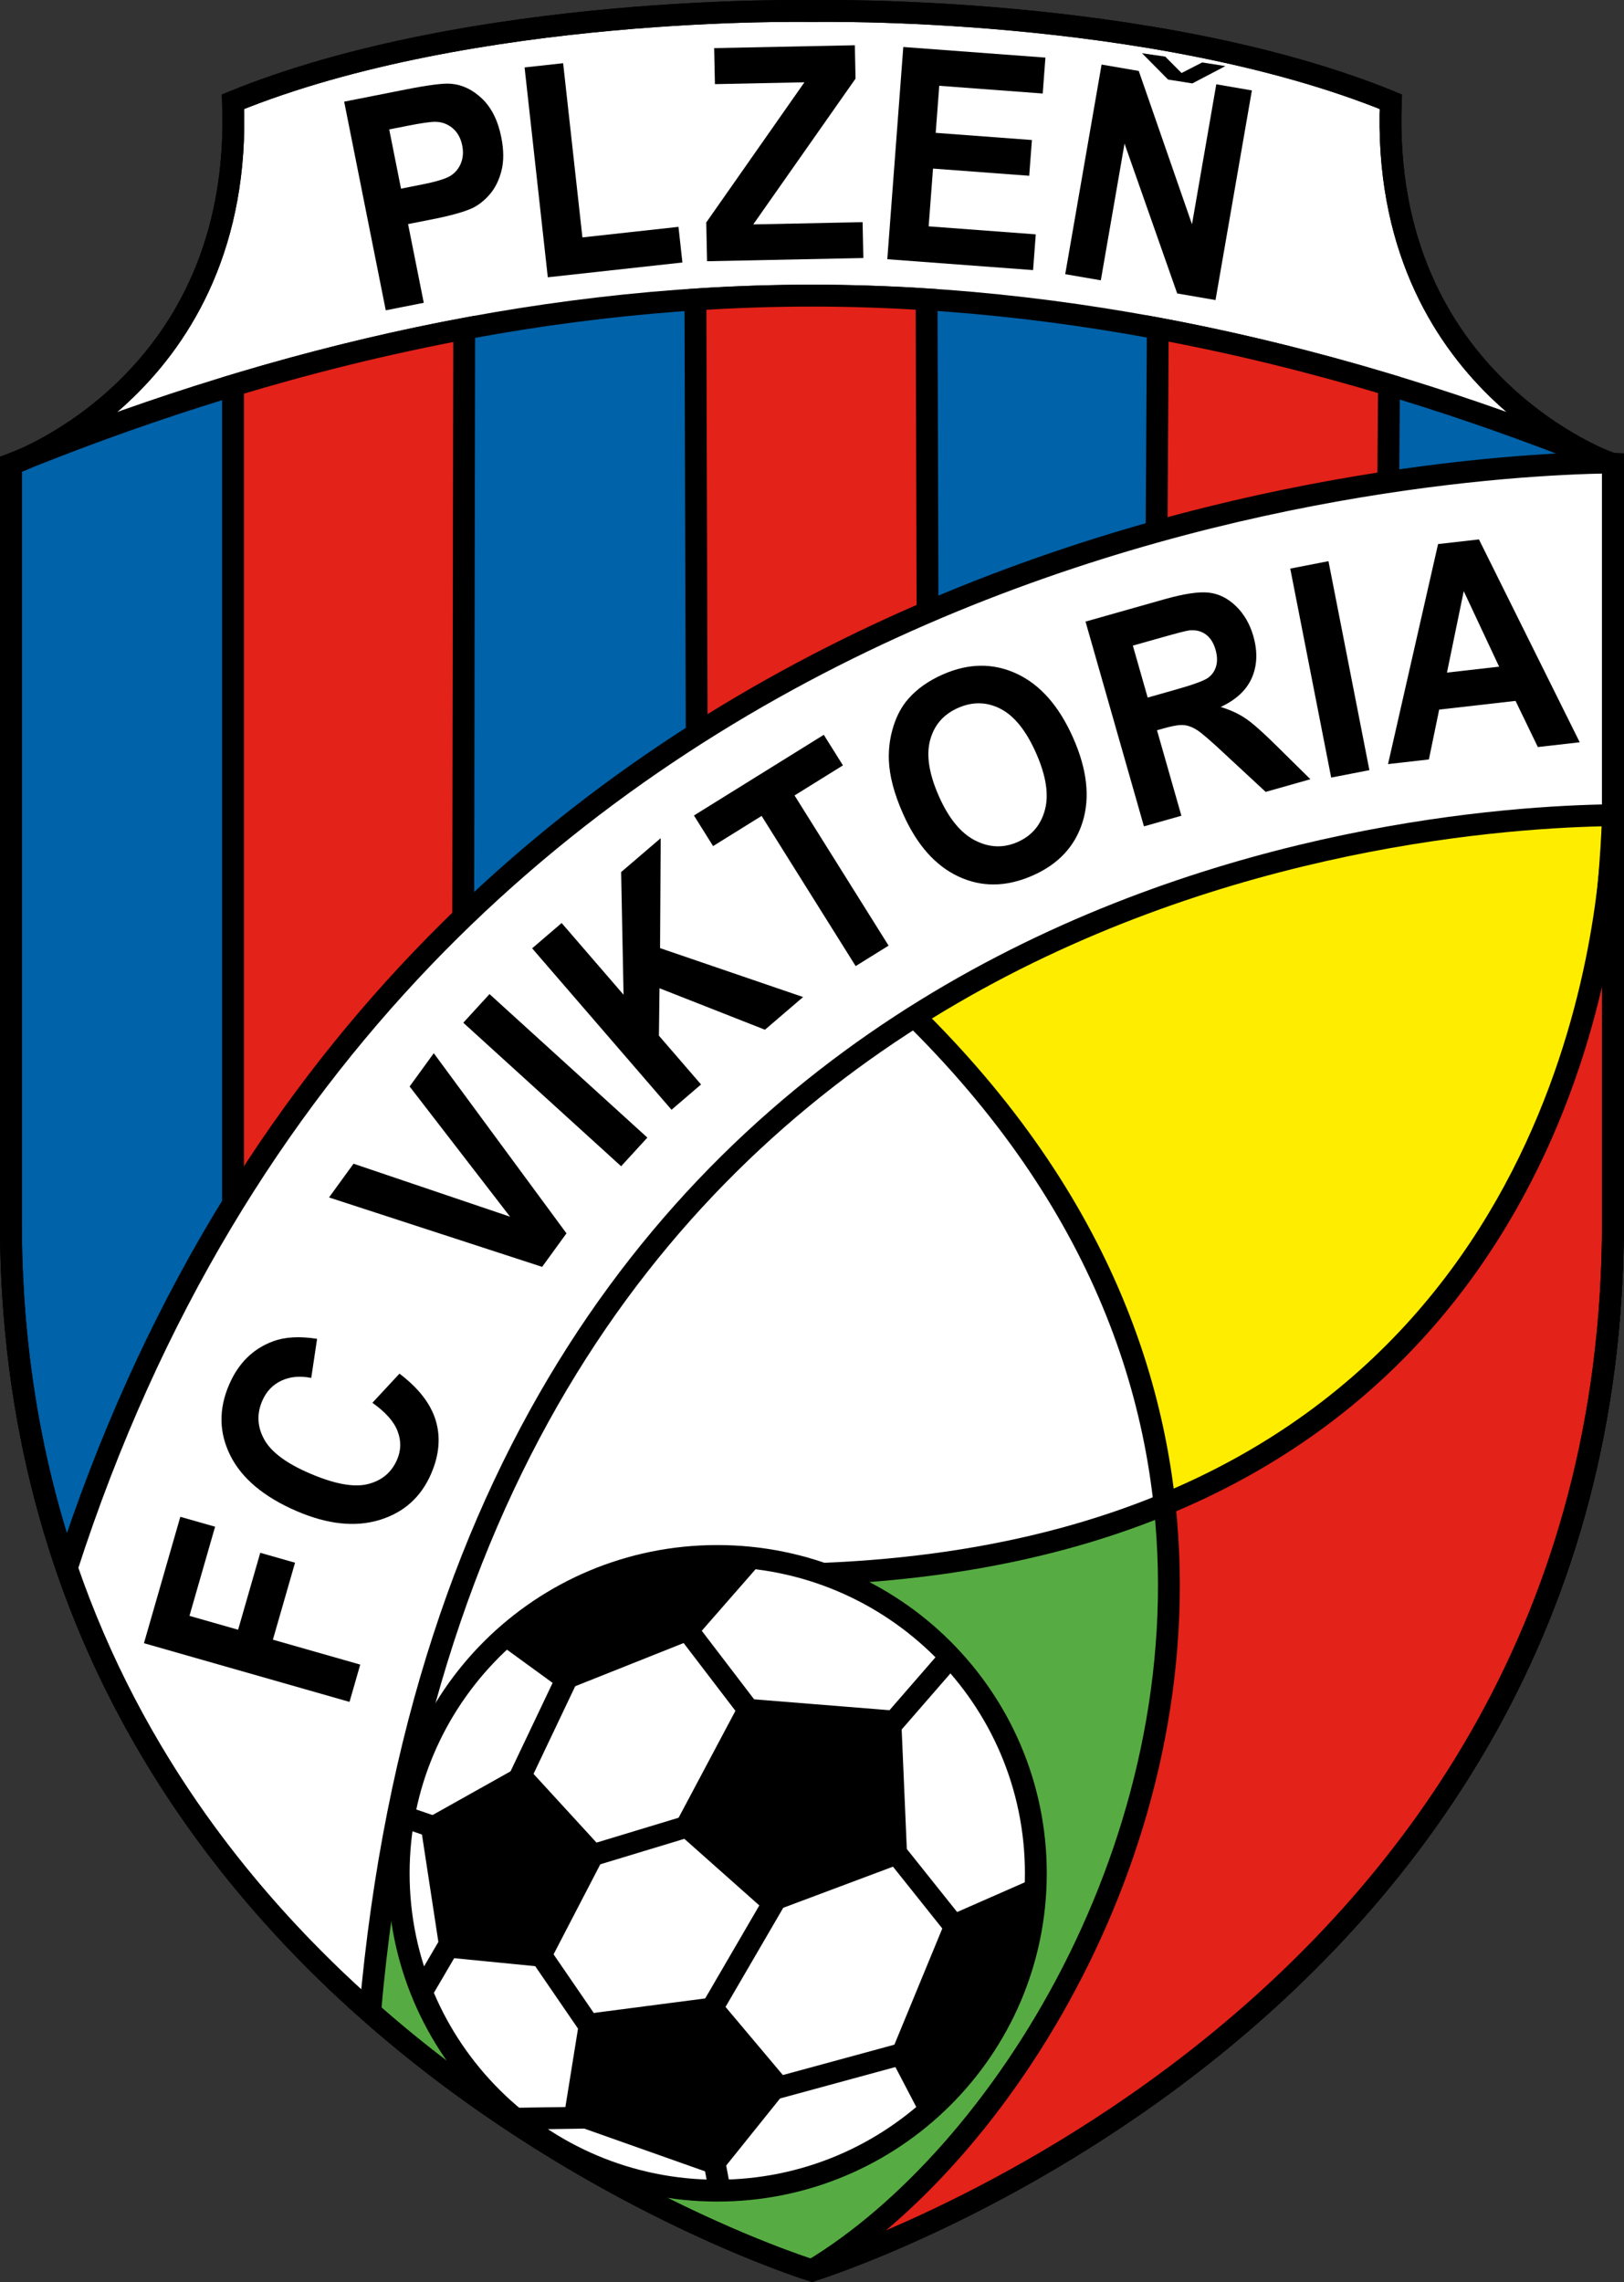 <?xml version="1.0" encoding="utf-8"?>
<!-- Generator: Adobe Illustrator 13.0.0, SVG Export Plug-In . SVG Version: 6.00 Build 14948)  -->
<!DOCTYPE svg PUBLIC "-//W3C//DTD SVG 1.0//EN" "http://www.w3.org/TR/2001/REC-SVG-20010904/DTD/svg10.dtd">
<svg version="1.0" id="Ebene_1" xmlns="http://www.w3.org/2000/svg" xmlns:xlink="http://www.w3.org/1999/xlink" x="0px" y="0px"
	 width="382.555px" height="537.444px" viewBox="0 0 382.555 537.444" enable-background="new 0 0 382.555 537.444"
	 xml:space="preserve">
<rect x="0" y="0" width="382.555" height="537.444" fill="#333333" stroke="none"/>
<path fill-rule="evenodd" clip-rule="evenodd" fill="#FFFFFF" stroke="#000000" stroke-width="5.146" stroke-miterlimit="2.613" d="
	M327.628,23.953C271.023,0.892,191.26,2.602,191.26,2.602S111.496,0.892,54.89,23.953c2.572,66.621-52.317,85.411-52.317,85.411
	v178.507c0,188.754,188.687,246.832,188.687,246.832s188.687-58.078,188.687-246.832V109.364
	C379.946,109.364,325.056,90.574,327.628,23.953L327.628,23.953z"/>
<path fill-rule="evenodd" clip-rule="evenodd" fill="#0062A9" stroke="#000000" stroke-width="5.146" stroke-miterlimit="2.613" d="
	M191.26,69.617c-67.755,0-132.082,16.655-188.687,39.716v178.503c0,188.76,188.687,246.838,188.687,246.838
	s188.687-58.078,188.687-246.838V109.333C323.342,86.272,259.015,69.617,191.26,69.617L191.26,69.617z"/>
<polygon fill-rule="evenodd" clip-rule="evenodd" fill="#FFFFFF" stroke="#000000" stroke-width="5.146" stroke-miterlimit="2.613" points="
	160.384,236.183 281.315,223.37 302.758,377.965 69.47,430.916 160.384,236.183 "/>
<path fill-rule="evenodd" clip-rule="evenodd" fill="#56AC42" stroke="#000000" stroke-width="5.146" stroke-miterlimit="2.613" d="
	M273.783,354.492c-29.276,11.982-66.618,18.521-114.256,15.785l-89.342,87.252c54.138,56.549,121.075,77.15,121.075,77.15
	C322.483,468.498,273.783,354.492,273.783,354.492L273.783,354.492z"/>
<path fill-rule="evenodd" clip-rule="evenodd" fill="#FFED00" stroke="#000000" stroke-width="5.146" stroke-miterlimit="2.613" d="
	M379.946,192.624c-24.015-31.603-188.804,25.412-188.804,25.412c54.366,42.853,78.243,90.167,83.206,136.456
	C274.349,354.492,373.943,341.238,379.946,192.624L379.946,192.624z"/>
<path fill-rule="evenodd" clip-rule="evenodd" fill="#E32219" stroke="#000000" stroke-width="5.146" stroke-miterlimit="2.613" d="
	M109.353,77.435c-18.628,3.485-36.817,8.019-54.463,13.346v294.866l54.034-61.494L109.353,77.435L109.353,77.435z"/>
<path fill-rule="evenodd" clip-rule="evenodd" fill="#E32219" stroke="#000000" stroke-width="5.146" stroke-miterlimit="2.613" d="
	M327.2,90.65c-17.648-5.312-35.836-9.829-54.463-13.296l-0.428,70.002h54.463L327.2,90.65L327.2,90.65z"/>
<path fill-rule="evenodd" clip-rule="evenodd" fill="#E32219" stroke="#000000" stroke-width="5.146" stroke-miterlimit="2.613" d="
	M218.274,70.507c-8.936-0.574-17.944-0.882-27.015-0.882c-9.215,0-18.366,0.318-27.444,0.908l0.428,143.442h54.461L218.274,70.507
	L218.274,70.507z"/>
<path fill-rule="evenodd" clip-rule="evenodd" fill="#FFFFFF" stroke="#000000" stroke-width="5.146" stroke-miterlimit="2.613" d="
	M379.955,109.349c-0.357-0.145-0.715-0.287-1.069-0.431c-44.291,0.741-284.269,16.14-363.148,260.351
	c15.533,45.182,42.88,79.354,71.448,104.555c23.249-264.078,244.392-281.26,292.77-281.843V109.349L379.955,109.349z"/>
<path fill-rule="evenodd" clip-rule="evenodd" fill="#E32219" stroke="#000000" stroke-width="5.146" stroke-miterlimit="2.613" d="
	M273.783,354.492C381.537,310.4,379.946,192.624,379.946,192.624v95.224c0,188.754-188.687,246.832-188.687,246.832
	c44.432-26.701,91.6-100.781,83.089-180.188H273.783L273.783,354.492z"/>
<path fill-rule="evenodd" clip-rule="evenodd" fill="#FFFFFF" stroke="#000000" stroke-width="5.146" stroke-miterlimit="2.613" d="
	M168.962,515.9c41.443,0,75.044-33.463,75.044-74.736s-33.601-74.73-75.044-74.73c-41.448,0-75.047,33.457-75.047,74.73
	S127.514,515.9,168.962,515.9L168.962,515.9z"/>
<path fill="none" stroke="#000000" stroke-width="5.146" stroke-miterlimit="2.613" d="M107.207,455.684l-8.004,13.67
	 M104.062,430.916l-9.146-3.135 M135.798,390.486l-15.439,32.461 M134.939,438.316l32.877-9.961 M159.813,381.094l20.011,26.191
	 M207.271,409.277l16.579-19.072 M208.984,433.764l17.725,22.207 M178.394,492.979l36.596-9.961 M165.531,476.754l19.726-33.879
	 M140.942,480.17l-16.009-23.35 M121.217,498.961l18.869-0.287 M167.816,506.643l1.715,9.111"/>
<path fill-rule="evenodd" clip-rule="evenodd" stroke="#000000" stroke-width="2.559" stroke-miterlimit="2.613" d="
	M218.134,497.818l-7.148-13.664l13.151-31.887l19.441-8.537C243.578,443.73,245.579,474.762,218.134,497.818L218.134,497.818z"/>
<path fill-rule="evenodd" clip-rule="evenodd" stroke="#000000" stroke-width="2.559" stroke-miterlimit="2.613" d="
	M178.394,367.143l-15.437,17.654l-30.019,11.953l-14.865-10.816C118.073,385.934,142.089,362.021,178.394,367.143L178.394,367.143z"
	/>
<polygon fill-rule="evenodd" clip-rule="evenodd" stroke="#000000" stroke-width="2.559" stroke-miterlimit="2.613" points="
	100.347,429.779 104.919,459.668 128.078,461.947 141.229,436.611 123.218,416.965 100.347,429.779 "/>
<polygon fill-rule="evenodd" clip-rule="evenodd" stroke="#000000" stroke-width="2.559" stroke-miterlimit="2.613" points="
	160.098,430.348 181.253,449.139 212.418,437.461 210.985,404.156 175.536,401.309 160.098,430.348 "/>
<polygon fill-rule="evenodd" clip-rule="evenodd" stroke="#000000" stroke-width="2.559" stroke-miterlimit="2.613" points="
	137.799,475.611 134.083,498.674 168.676,510.914 184.684,490.986 168.389,471.627 137.799,475.611 "/>
<path fill-rule="evenodd" clip-rule="evenodd" d="M96.027,29.624c3.233-0.639,5.398-0.951,6.497-0.935
	c1.516,0.003,2.867,0.489,4.053,1.465c1.185,0.974,1.956,2.353,2.312,4.143c0.289,1.45,0.199,2.795-0.267,4.022
	c-0.464,1.23-1.242,2.221-2.328,2.971c-1.087,0.747-3.394,1.469-6.914,2.165l-4.915,0.973l-2.78-13.947L96.027,29.624L96.027,29.624
	z M99.824,71.309l-3.696-18.536l5.856-1.156c4.061-0.803,7.112-1.649,9.151-2.54c1.494-0.69,2.889-1.774,4.181-3.25
	c1.292-1.474,2.227-3.335,2.804-5.587c0.577-2.25,0.567-4.884-0.034-7.903c-0.781-3.91-2.275-6.929-4.482-9.059
	c-2.21-2.13-4.655-3.313-7.337-3.551c-1.759-0.164-5.367,0.294-10.819,1.371L81.074,23.94l9.797,49.138L99.824,71.309L99.824,71.309
	z"/>
<polygon fill-rule="evenodd" clip-rule="evenodd" points="129.042,65.303 123.572,15.88 132.653,14.884 137.195,55.909 
	159.823,53.424 160.75,61.819 129.042,65.303 "/>
<polygon fill-rule="evenodd" clip-rule="evenodd" points="166.557,61.522 166.368,52.39 189.49,19.381 168.407,19.815 
	168.231,11.333 201.37,10.655 201.531,18.519 177.439,52.849 203.195,52.318 203.371,60.766 166.557,61.522 "/>
<polygon fill-rule="evenodd" clip-rule="evenodd" points="209.017,61.046 212.781,11.067 246.262,13.566 245.626,22.024 
	221.254,20.203 220.416,31.285 243.08,32.975 242.444,41.396 219.783,39.703 218.758,53.306 243.988,55.191 243.355,63.611 
	209.017,61.046 "/>
<polygon fill-rule="evenodd" clip-rule="evenodd" points="250.926,64.572 259.492,15.204 268.252,16.709 280.791,52.821 
	286.513,19.853 294.897,21.296 286.331,70.663 277.305,69.11 264.897,33.82 259.313,66.013 250.926,64.572 "/>
<polygon fill-rule="evenodd" clip-rule="evenodd" points="288.654,15.564 283.19,14.703 278.333,17.196 274.492,13.333 
	269.02,12.538 275.154,18.732 275.292,18.756 275.286,18.759 276.607,18.964 280.75,19.625 280.738,19.613 280.888,19.635 
	288.654,15.564 "/>
<polygon fill-rule="evenodd" clip-rule="evenodd" points="82.331,400.799 33.909,386.977 42.477,357.211 50.668,359.543 
	44.629,380.537 56.09,383.807 61.306,365.684 69.499,368.021 64.283,386.145 84.859,392.016 82.331,400.799 "/>
<path fill-rule="evenodd" clip-rule="evenodd" d="M87.72,330.363l6.378-6.867c4.506,3.404,7.355,7.078,8.544,11.027
	c1.191,3.949,0.825,8.145-1.099,12.58c-2.386,5.502-6.442,9.123-12.166,10.857c-5.725,1.734-12.223,1.031-19.493-2.092
	c-7.689-3.311-12.888-7.658-15.601-13.043c-2.711-5.385-2.808-10.98-0.296-16.775c2.196-5.057,5.647-8.449,10.358-10.178
	c2.793-1.031,6.243-1.225,10.349-0.574l-1.377,9.205c-2.61-0.527-4.947-0.322-7.005,0.633s-3.568,2.537-4.529,4.752
	c-1.333,3.076-1.187,6.1,0.441,9.07c1.63,2.977,5.194,5.643,10.699,8.01c5.839,2.514,10.406,3.363,13.702,2.543
	c3.297-0.814,5.597-2.73,6.904-5.742c0.961-2.215,1.002-4.465,0.122-6.744C92.77,334.746,90.795,332.525,87.72,330.363
	L87.72,330.363z"/>
<polygon fill-rule="evenodd" clip-rule="evenodd" points="127.708,298.348 77.506,282 83.277,274.055 120.153,286.535 
	96.49,255.866 102.183,248.032 133.439,290.455 127.708,298.348 "/>
<polygon fill-rule="evenodd" clip-rule="evenodd" points="146.314,274.652 109.132,240.853 115.313,234.11 152.496,267.908 
	146.314,274.652 "/>
<polygon fill-rule="evenodd" clip-rule="evenodd" points="158.189,261.352 125.351,223.332 132.303,217.375 146.887,234.259 
	146.315,205.374 155.638,197.388 155.485,223.285 189.181,234.804 180.194,242.502 155.356,232.734 155.219,243.907 
	165.142,255.394 158.189,261.352 "/>
<polygon fill-rule="evenodd" clip-rule="evenodd" points="201.561,227.514 179.408,192.151 167.978,199.252 163.466,192.051 
	194.055,173.048 198.563,180.248 187.166,187.33 209.318,222.696 201.561,227.514 "/>
<path fill-rule="evenodd" clip-rule="evenodd" d="M219.101,174.299c0.955-3.546,3.149-6.075,6.583-7.586
	c3.454-1.519,6.797-1.444,10.028,0.226c3.229,1.667,6.006,5.131,8.338,10.386c2.358,5.317,3.059,9.776,2.101,13.374
	s-3.108,6.132-6.46,7.605c-3.328,1.465-6.674,1.333-10.028-0.394c-3.357-1.726-6.182-5.186-8.484-10.378
	C218.84,182.256,218.146,177.845,219.101,174.299L219.101,174.299z M225.777,206.42c5.479,2.562,11.294,2.492,17.452-0.217
	c6.094-2.678,10.028-6.907,11.81-12.686c1.778-5.779,1.028-12.368-2.256-19.771c-3.308-7.465-7.726-12.488-13.248-15.067
	s-11.329-2.531-17.426,0.146c-3.369,1.485-6.085,3.4-8.145,5.751c-1.529,1.743-2.698,3.901-3.51,6.476
	c-0.809,2.574-1.169,5.237-1.072,7.985c0.144,3.724,1.257,7.919,3.328,12.59C215.948,198.926,220.299,203.856,225.777,206.42
	L225.777,206.42z"/>
<path fill-rule="evenodd" clip-rule="evenodd" d="M266.857,152.046l6.873-1.944c3.568-1.009,5.719-1.56,6.457-1.648
	c1.503-0.142,2.789,0.174,3.853,0.951c1.066,0.778,1.834,1.979,2.297,3.599c0.413,1.449,0.46,2.738,0.141,3.87
	c-0.319,1.135-0.943,2.046-1.881,2.736c-0.932,0.691-3.513,1.633-7.743,2.83l-6.504,1.84L266.857,152.046L266.857,152.046z
	 M278.292,192.11l-5.745-20.13l1.787-0.504c2.021-0.574,3.551-0.812,4.579-0.712c1.028,0.103,2.098,0.521,3.214,1.26
	c1.113,0.74,3.334,2.667,6.65,5.779l9.366,8.688l10.535-2.981l-8.001-7.901c-3.185-3.151-5.602-5.288-7.254-6.407
	c-1.652-1.121-3.612-2.023-5.877-2.711c3.653-1.698,6.111-3.999,7.362-6.901c1.254-2.902,1.365-6.163,0.331-9.782
	c-0.812-2.849-2.174-5.2-4.084-7.055c-1.91-1.853-4.037-2.917-6.387-3.185c-2.353-0.272-5.859,0.252-10.526,1.573l-18.533,5.244
	l13.761,48.223L278.292,192.11L278.292,192.11z"/>
<polygon fill-rule="evenodd" clip-rule="evenodd" points="313.577,183.119 303.936,133.906 312.938,132.154 322.58,181.371 
	313.577,183.119 "/>
<path fill-rule="evenodd" clip-rule="evenodd" d="M340.85,158.398l3.952-19.182l8.335,17.783L340.85,158.398L340.85,158.398z
	 M348.385,127.034l-9.627,1.094l-11.789,51.82l9.627-1.096l2.42-11.741l17.991-2.049l5.253,10.869l9.864-1.124L348.385,127.034
	L348.385,127.034z"/>
<path fill="none" stroke="#000000" stroke-width="5.146" stroke-miterlimit="2.613" d="M327.628,23.953
	C271.023,0.892,191.26,2.602,191.26,2.602S111.496,0.892,54.89,23.953c2.572,66.621-52.317,85.411-52.317,85.411 M2.573,109.364
	v178.507 M2.573,287.871c0,188.754,188.687,246.832,188.687,246.832s188.687-58.078,188.687-246.832 M379.946,287.871V109.364
	 M379.946,109.364c0,0-54.891-18.79-52.318-85.411"/>
</svg>
